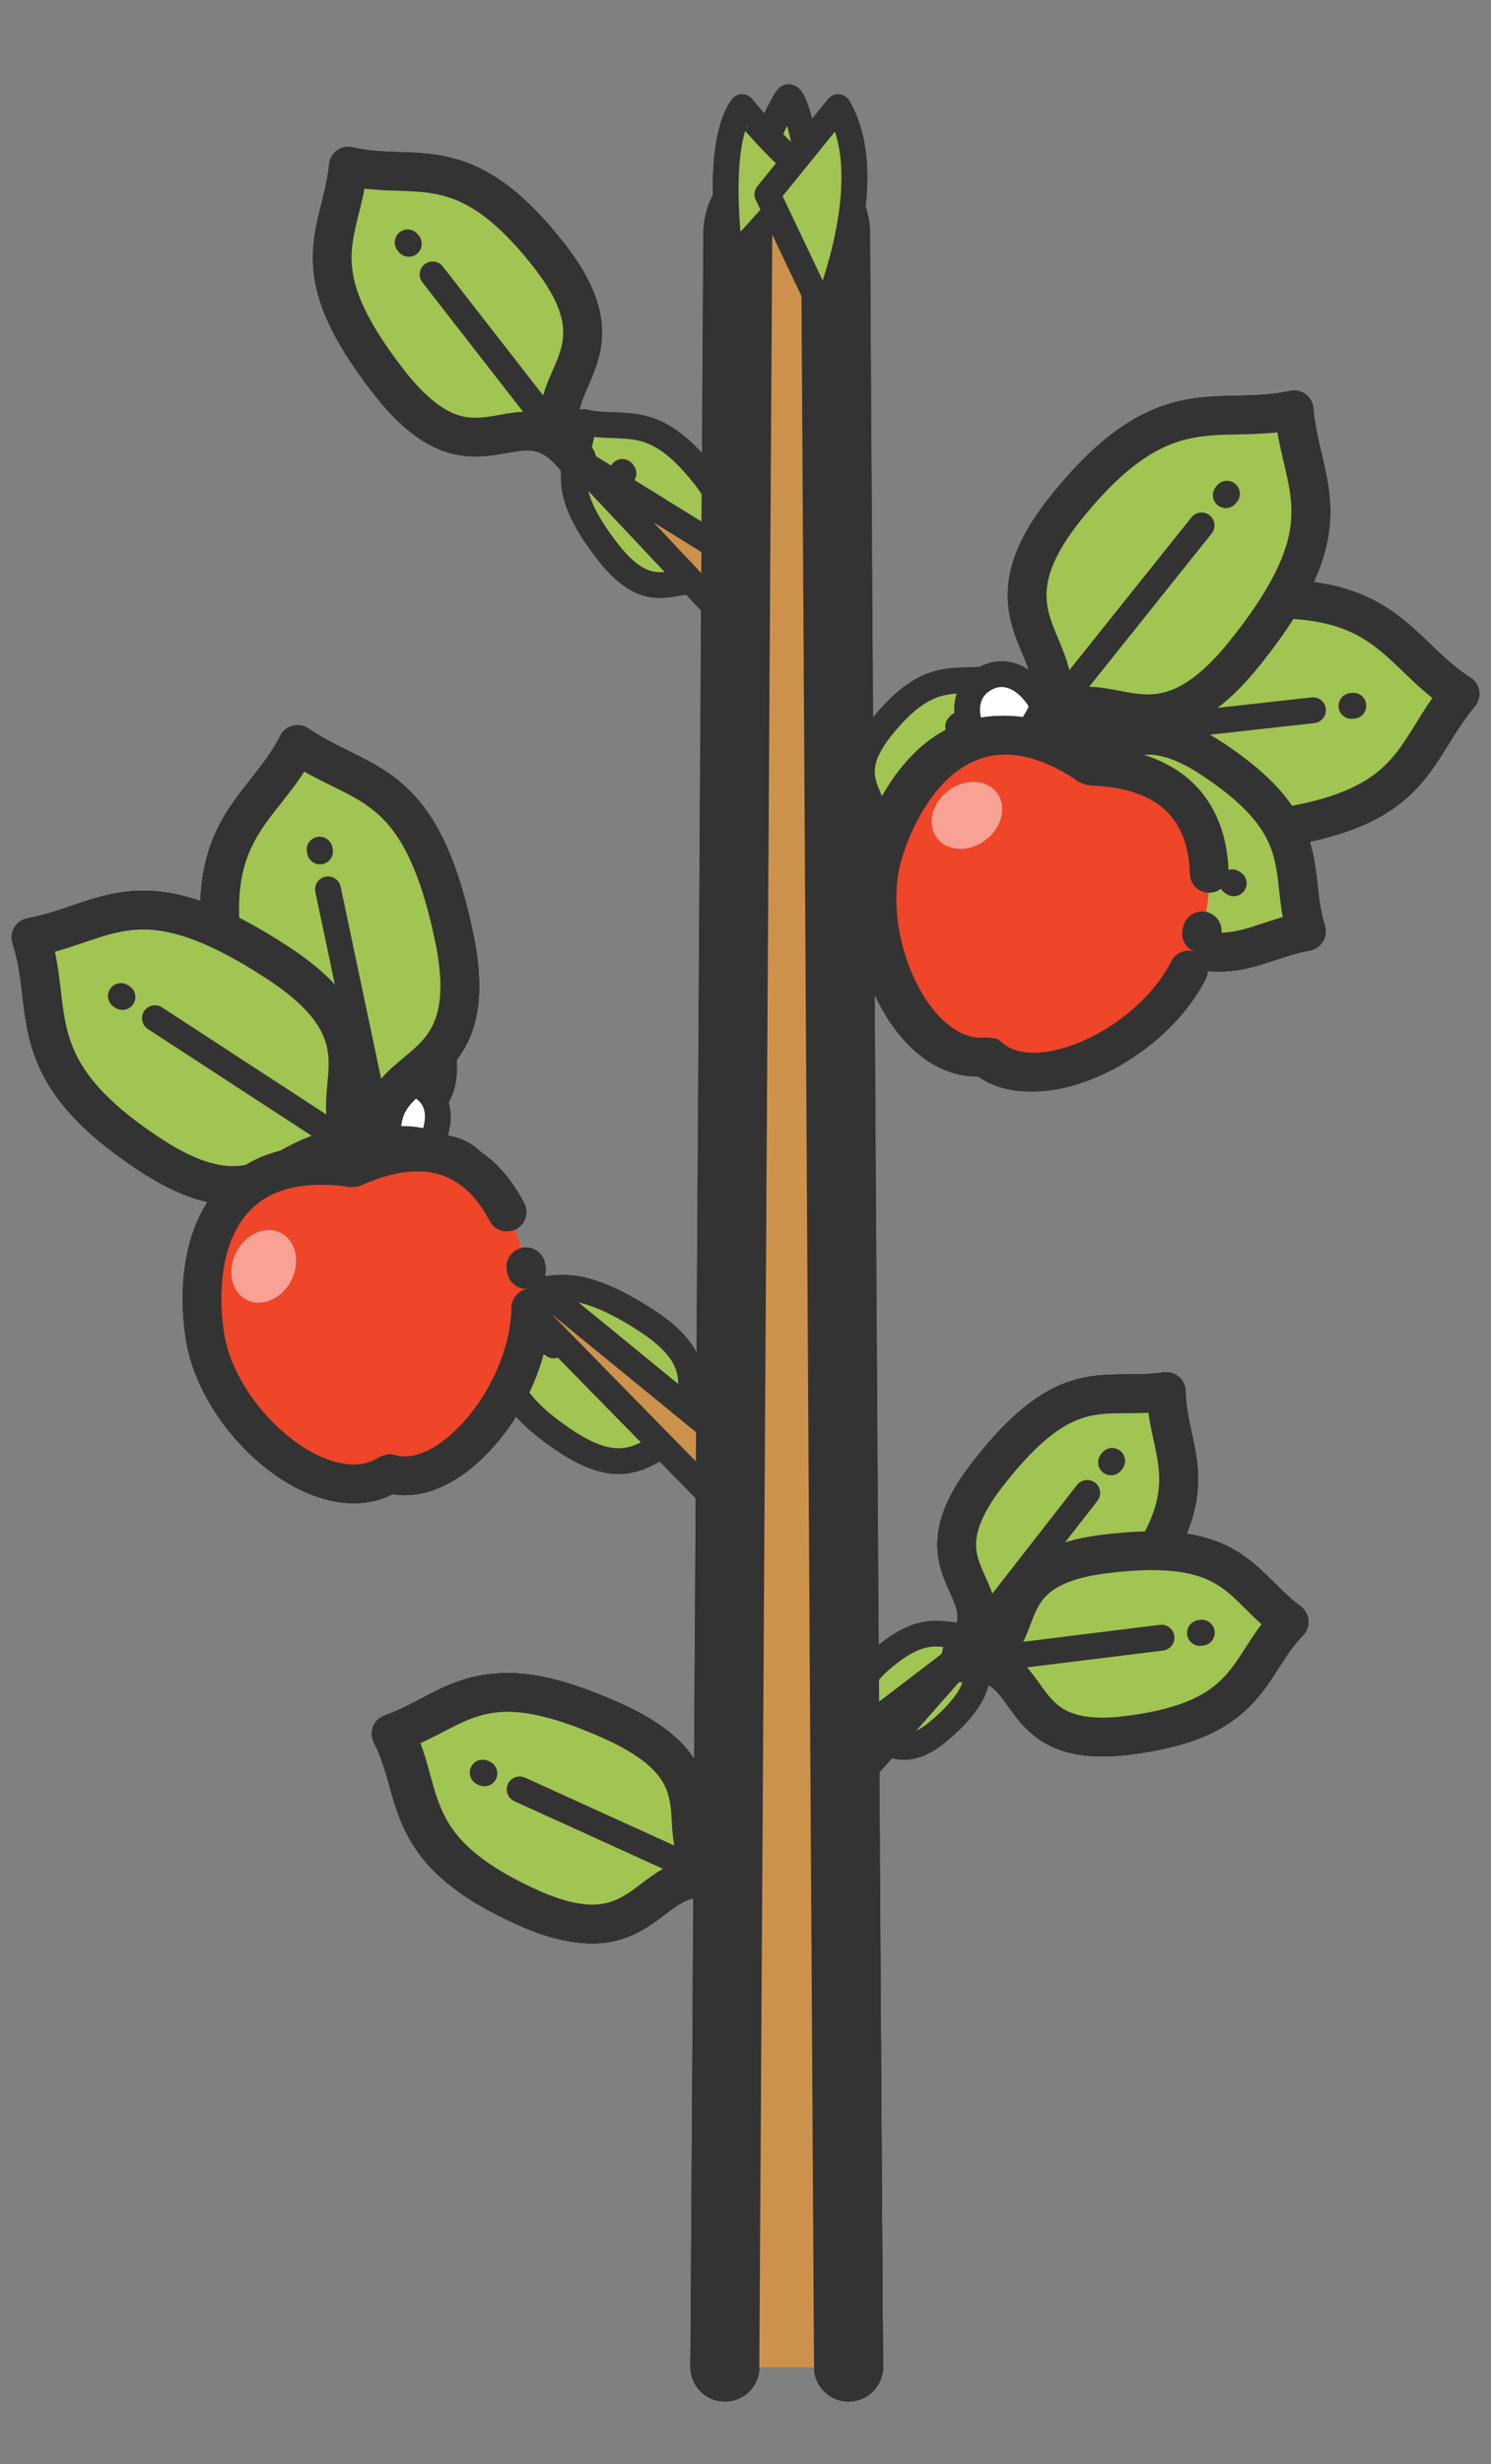 <?xml version="1.0" encoding="utf-8"?>
<!-- Generator: Adobe Illustrator 16.0.0, SVG Export Plug-In . SVG Version: 6.00 Build 0)  -->
<!DOCTYPE svg PUBLIC "-//W3C//DTD SVG 1.1//EN" "http://www.w3.org/Graphics/SVG/1.1/DTD/svg11.dtd">
<svg version="1.1" xmlns="http://www.w3.org/2000/svg" xmlns:xlink="http://www.w3.org/1999/xlink" x="0px" y="0px" width="230px"
	 height="380px" viewBox="0 0 230 380" enable-background="new 0 0 230 380" xml:space="preserve">
<rect x="0" y="0" width="230" height="380" fill="#808080" stroke="none"/>
<g id="calque00">
	<g>
		<path fill="#CC924C" stroke="#333333" stroke-width="9.97" stroke-linecap="round" stroke-miterlimit="10" d="M111.828,365
			l1.995-35.277c0-4.164,3.377-7.54,7.542-7.54l0,0c4.163,0,7.54,3.376,7.54,7.54L130.9,365"/>
		<g>
			
				<path fill="#A1C453" stroke="#333333" stroke-width="3.988" stroke-linecap="round" stroke-linejoin="round" stroke-miterlimit="10" d="
				M127.186,321.579c0,0-4.461-10.86-5.909-12.767c-1.153-1.535-3.74,10.759-3.869,15.339L127.186,321.579z"/>
			
				<path fill="#A1C453" stroke="#333333" stroke-width="3.988" stroke-linecap="round" stroke-linejoin="round" stroke-miterlimit="10" d="
				M117.911,320.635l12.067,13.443c0,0,2.673-17.772-1.737-23.861C128.241,310.217,122.801,317.026,117.911,320.635z"/>
			
				<path fill="#A1C453" stroke="#333333" stroke-width="3.988" stroke-linecap="round" stroke-linejoin="round" stroke-miterlimit="10" d="
				M115.574,342.066c0,0-8.846-20.487-2.137-31.85l10.895,13.436L115.574,342.066z"/>
		</g>
	</g>
</g>
<g id="calque01">
	<g>
		<g>
			
				<path fill="#A1C453" stroke="#333333" stroke-width="3.988" stroke-linecap="round" stroke-linejoin="round" stroke-miterlimit="10" d="
				M92.876,273.416c4.921-0.206,7.286-3.068,15.054,3.763c7.767,6.831-0.418,9.109,4.693,13.604
				c-5.111-4.495-6.753,3.82-14.232-2.758C90.909,281.446,93.709,278.26,92.876,273.416z"/>
			<g>
				<line fill="#A1C453" x1="112.623" y1="290.783" x2="97.319" y2="277.324"/>
				<g>
					<polyline fill="none" stroke="#333333" stroke-width="3.988" stroke-linecap="round" stroke-miterlimit="10" points="
						111.126,289.467 109.186,287.76 105.205,284.26 103.52,282.776 					"/>
					
						<line fill="none" stroke="#333333" stroke-width="3.988" stroke-linecap="round" stroke-miterlimit="10" x1="98.816" y1="278.641" x2="99.027" y2="278.826"/>
				</g>
			</g>
		</g>
		<path fill="#CC924C" stroke="#333333" stroke-width="9.97" stroke-linecap="round" stroke-miterlimit="10" d="M130.9,365
			l-1.996-109.672c0-4.164-3.377-7.541-7.541-7.541l0,0c-4.164,0-7.541,3.377-7.541,7.541L111.828,365"/>
		<g>
			
				<path fill="#A1C453" stroke="#333333" stroke-width="3.988" stroke-linecap="round" stroke-linejoin="round" stroke-miterlimit="10" d="
				M115.543,247.185c0,0,4.461-10.861,5.908-12.767c1.154-1.535,3.741,10.758,3.869,15.339L115.543,247.185z"/>
			
				<path fill="#A1C453" stroke="#333333" stroke-width="3.988" stroke-linecap="round" stroke-linejoin="round" stroke-miterlimit="10" d="
				M124.817,246.238l-12.067,13.445c0,0-2.673-17.772,1.736-23.863C114.486,235.82,119.928,242.632,124.817,246.238z"/>
			
				<path fill="#A1C453" stroke="#333333" stroke-width="3.988" stroke-linecap="round" stroke-linejoin="round" stroke-miterlimit="10" d="
				M127.154,267.672c0,0,8.846-20.487,2.136-31.852l-10.894,13.438L127.154,267.672z"/>
		</g>
	</g>
</g>
<g id="calque02">
	<g>
		<g>
			
				<path fill="#A1C453" stroke="#333333" stroke-width="5.982" stroke-linecap="round" stroke-linejoin="round" stroke-miterlimit="10" d="
				M60.311,267.338c10.108-3.611,13.182-11.102,33.775-1.905c20.592,9.197,5.024,19.237,18.574,25.29
				c-13.55-6.053-11.587,12.324-31.418,3.467C61.408,285.331,65.179,276.888,60.311,267.338z"/>
			<g>
				<line fill="#A1C453" x1="112.66" y1="290.723" x2="72.09" y2="272.603"/>
				<g>
					<polyline fill="none" stroke="#333333" stroke-width="3.988" stroke-linecap="round" stroke-miterlimit="10" points="
						110.84,289.909 108.48,288.855 81.679,276.885 79.629,275.97 					"/>
					
						<line fill="none" stroke="#333333" stroke-width="3.988" stroke-linecap="round" stroke-miterlimit="10" x1="73.91" y1="273.416" x2="74.167" y2="273.53"/>
				</g>
			</g>
		</g>
		<g>
			
				<path fill="#A1C453" stroke="#333333" stroke-width="3.988" stroke-linecap="round" stroke-linejoin="round" stroke-miterlimit="10" d="
				M150.778,252.535c-0.452,4.813,2.021,7.492-5.649,14.144c-7.674,6.651-8.806-1.611-13.855,2.767
				c5.05-4.378-2.825-7.074,4.566-13.478C143.227,249.559,145.957,252.704,150.778,252.535z"/>
			<g>
				<line fill="#A1C453" x1="131.273" y1="269.445" x2="144.788" y2="257.891"/>
				<g>
					<polyline fill="none" stroke="#333333" stroke-width="3.988" stroke-linecap="round" stroke-miterlimit="10" points="
						132.789,268.149 134.753,266.471 136.807,264.715 138.513,263.256 					"/>
					
						<line fill="none" stroke="#333333" stroke-width="3.988" stroke-linecap="round" stroke-miterlimit="10" x1="143.272" y1="259.187" x2="143.06" y2="259.369"/>
				</g>
			</g>
		</g>
		<path fill="#CC924C" stroke="#333333" stroke-width="9.97" stroke-linecap="round" stroke-miterlimit="10" d="M130.9,365
			l-1.994-143.943c0-4.164-3.377-7.541-7.544-7.541l0,0c-4.163,0-7.54,3.377-7.54,7.541L111.828,365"/>
		<g>
			
				<path fill="#A1C453" stroke="#333333" stroke-width="3.988" stroke-linecap="round" stroke-linejoin="round" stroke-miterlimit="10" d="
				M115.544,212.913c0,0,4.459-10.86,5.907-12.767c1.153-1.535,3.739,10.758,3.868,15.339L115.544,212.913z"/>
			
				<path fill="#A1C453" stroke="#333333" stroke-width="3.988" stroke-linecap="round" stroke-linejoin="round" stroke-miterlimit="10" d="
				M124.816,211.967l-12.064,13.445c0,0-2.676-17.772,1.736-23.863C114.488,201.549,119.93,208.36,124.816,211.967z"/>
			
				<path fill="#A1C453" stroke="#333333" stroke-width="3.988" stroke-linecap="round" stroke-linejoin="round" stroke-miterlimit="10" d="
				M127.153,233.4c0,0,8.845-20.487,2.138-31.852l-10.896,13.438L127.153,233.4z"/>
		</g>
	</g>
</g>
<g id="calque03">
	<g>
		
			<polygon fill="#CC924C" stroke="#333333" stroke-width="3.988" stroke-linecap="round" stroke-linejoin="round" stroke-miterlimit="10" points="
			150.046,253.93 130.514,276.108 130.514,268.846 		"/>
		<g>
			
				<path fill="#A1C453" stroke="#333333" stroke-width="5.982" stroke-linecap="round" stroke-linejoin="round" stroke-miterlimit="10" d="
				M60.922,267.174c10.134-3.541,13.257-11.01,33.789-1.676c20.528,9.337,4.892,19.271,18.402,25.415
				c-13.511-6.144-11.668,12.247-31.441,3.254C61.899,285.174,65.728,276.757,60.922,267.174z"/>
			<g>
				<line fill="#A1C453" x1="113.113" y1="290.913" x2="72.664" y2="272.519"/>
				<g>
					<polyline fill="none" stroke="#333333" stroke-width="3.988" stroke-linecap="round" stroke-miterlimit="10" points="
						111.298,290.088 108.946,289.019 82.224,276.866 80.18,275.937 					"/>
					
						<line fill="none" stroke="#333333" stroke-width="3.988" stroke-linecap="round" stroke-miterlimit="10" x1="74.479" y1="273.344" x2="74.734" y2="273.46"/>
				</g>
			</g>
		</g>
		<g>
			
				<path fill="#A1C453" stroke="#333333" stroke-width="3.988" stroke-linecap="round" stroke-linejoin="round" stroke-miterlimit="10" d="
				M75.814,201.209c7.497-1.407,10.496-6.324,23.925,2.432c13.433,8.76,1.382,14.072,10.223,19.832
				c-8.841-5.76-9.514,7.361-22.444-1.069C74.576,213.97,78.167,208.461,75.814,201.209z"/>
			<g>
				<line fill="#A1C453" x1="109.962" y1="223.473" x2="83.498" y2="206.223"/>
				<g>
					<polyline fill="none" stroke="#333333" stroke-width="3.988" stroke-linecap="round" stroke-miterlimit="10" points="
						108.291,222.384 106.127,220.974 92.296,211.959 90.415,210.732 					"/>
					
						<line fill="none" stroke="#333333" stroke-width="3.988" stroke-linecap="round" stroke-miterlimit="10" x1="85.169" y1="207.312" x2="85.403" y2="207.465"/>
				</g>
			</g>
		</g>
		<g>
			
				<path fill="#A1C453" stroke="#333333" stroke-width="5.982" stroke-linecap="round" stroke-linejoin="round" stroke-miterlimit="10" d="
				M179.901,214.598c-9.507,1.395-15.088-3.236-27.5,12.682c-12.412,15.92,4.109,17.319-4.062,27.793
				c8.171-10.474,14.336,4.875,26.292-10.455C186.589,229.283,180.062,224.193,179.901,214.598z"/>
			<g>
				<line fill="#A1C453" x1="148.34" y1="255.072" x2="172.798" y2="223.709"/>
				<g>
					<polyline fill="none" stroke="#333333" stroke-width="3.988" stroke-linecap="round" stroke-miterlimit="10" points="
						149.566,253.5 151.155,251.463 166.34,231.99 167.721,230.22 					"/>
					
						<line fill="none" stroke="#333333" stroke-width="3.988" stroke-linecap="round" stroke-miterlimit="10" x1="171.571" y1="225.281" x2="171.399" y2="225.503"/>
				</g>
			</g>
		</g>
		<g>
			
				<path fill="#A1C453" stroke="#333333" stroke-width="3.988" stroke-linecap="round" stroke-linejoin="round" stroke-miterlimit="10" d="
				M179.719,251.726c-4.541-3.382-4.938-7.636-16.747-6.176c-11.809,1.462-5.507,8.931-13.276,9.89
				c7.77-0.959,3.945,8.008,15.317,6.602C176.385,260.633,175.789,255.791,179.719,251.726z"/>
			<g>
				<line fill="#A1C453" x1="149.695" y1="255.439" x2="172.961" y2="252.563"/>
				<g>
					<polyline fill="none" stroke="#333333" stroke-width="3.988" stroke-linecap="round" stroke-miterlimit="10" points="
						151.674,255.194 154.238,254.878 162.539,253.852 164.767,253.576 					"/>
					
						<line fill="none" stroke="#333333" stroke-width="3.988" stroke-linecap="round" stroke-miterlimit="10" x1="170.982" y1="252.808" x2="170.704" y2="252.842"/>
				</g>
			</g>
		</g>
		<path fill="#CC924C" stroke="#333333" stroke-width="10.634" stroke-linecap="round" stroke-miterlimit="10" d="M130.899,365
			l-1.994-179.43c0-4.164-3.376-7.541-7.544-7.541l0,0c-4.163,0-7.539,3.377-7.539,7.541L111.828,365"/>
		<g>
			
				<path fill="#A1C453" stroke="#333333" stroke-width="3.988" stroke-linecap="round" stroke-linejoin="round" stroke-miterlimit="10" d="
				M115.543,177.426c0,0,4.46-10.861,5.908-12.767c1.153-1.534,3.743,10.758,3.871,15.339L115.543,177.426z"/>
			
				<path fill="#A1C453" stroke="#333333" stroke-width="3.988" stroke-linecap="round" stroke-linejoin="round" stroke-miterlimit="10" d="
				M124.816,176.481l-12.065,13.444c0,0-2.672-17.772,1.737-23.862C114.488,166.063,119.929,172.874,124.816,176.481z"/>
			
				<path fill="#A1C453" stroke="#333333" stroke-width="3.988" stroke-linecap="round" stroke-linejoin="round" stroke-miterlimit="10" d="
				M127.153,197.914c0,0,8.849-20.488,2.138-31.851l-10.893,13.436L127.153,197.914z"/>
		</g>
	</g>
</g>
<g id="calque04">
	<g>
		
			<polygon fill="#CC924C" stroke="#333333" stroke-width="3.988" stroke-linecap="round" stroke-linejoin="round" stroke-miterlimit="10" points="
			58.41,178.252 113.822,234.799 113.822,223.545 		"/>
		
			<polygon fill="#CC924C" stroke="#333333" stroke-width="3.988" stroke-linecap="round" stroke-linejoin="round" stroke-miterlimit="10" points="
			150.046,253.93 130.515,276.108 130.515,268.846 		"/>
		<g>
			
				<path fill="#A1C453" stroke="#333333" stroke-width="5.982" stroke-linecap="round" stroke-linejoin="round" stroke-miterlimit="10" d="
				M60.922,267.174c10.134-3.541,13.258-11.01,33.788-1.676c20.528,9.337,4.894,19.271,18.402,25.415
				c-13.509-6.144-11.669,12.247-31.441,3.254C61.897,285.174,65.727,276.757,60.922,267.174z"/>
			<g>
				<line fill="#A1C453" x1="113.112" y1="290.913" x2="72.664" y2="272.519"/>
				<g>
					<polyline fill="none" stroke="#333333" stroke-width="3.988" stroke-linecap="round" stroke-miterlimit="10" points="
						111.297,290.088 108.945,289.018 82.224,276.866 80.18,275.937 					"/>
					
						<line fill="none" stroke="#333333" stroke-width="3.988" stroke-linecap="round" stroke-miterlimit="10" x1="74.479" y1="273.344" x2="74.734" y2="273.46"/>
				</g>
			</g>
		</g>
		<g>
			
				<path fill="#A1C453" stroke="#333333" stroke-width="3.988" stroke-linecap="round" stroke-linejoin="round" stroke-miterlimit="10" d="
				M54.862,144.316c5.452,3.729,10.293,2.553,13.156,16.132c2.864,13.58-7.764,9.457-5.881,18.392
				c-1.883-8.935-10.325-1.316-13.082-14.393C46.3,151.366,51.865,150.193,54.862,144.316z"/>
			<g>
				<line fill="#A1C453" x1="62.138" y1="178.84" x2="56.498" y2="152.085"/>
				<g>
					<polyline fill="none" stroke="#333333" stroke-width="3.988" stroke-linecap="round" stroke-miterlimit="10" points="
						61.727,176.889 61.193,174.361 58.664,162.361 58.201,160.165 					"/>
					
						<line fill="none" stroke="#333333" stroke-width="3.988" stroke-linecap="round" stroke-miterlimit="10" x1="56.909" y1="154.037" x2="56.967" y2="154.311"/>
				</g>
			</g>
		</g>
		<g>
			
				<path fill="#A1C453" stroke="#333333" stroke-width="5.982" stroke-linecap="round" stroke-linejoin="round" stroke-miterlimit="10" d="
				M4.797,144.548c11.906-2.233,16.661-10.038,37.98,3.859c21.319,13.898,2.192,22.332,16.225,31.474
				c-14.032-9.143-15.099,11.685-35.628-1.699C2.834,164.795,8.532,156.054,4.797,144.548z"/>
			<g>
				<line fill="#A1C453" x1="59.002" y1="179.881" x2="16.995" y2="152.502"/>
				<g>
					<polyline fill="none" stroke="#333333" stroke-width="3.988" stroke-linecap="round" stroke-miterlimit="10" points="
						57.331,178.792 55.167,177.382 25.793,158.237 23.912,157.011 					"/>
					
						<line fill="none" stroke="#333333" stroke-width="3.988" stroke-linecap="round" stroke-miterlimit="10" x1="18.666" y1="153.591" x2="18.9" y2="153.744"/>
				</g>
			</g>
		</g>
		<g>
			
				<path fill="#A1C453" stroke="#333333" stroke-width="5.982" stroke-linecap="round" stroke-linejoin="round" stroke-miterlimit="10" d="
				M179.902,214.598c-9.507,1.395-15.088-3.236-27.502,12.682c-12.412,15.92,4.111,17.319-4.06,27.793
				c8.171-10.474,14.336,4.875,26.292-10.455C186.589,229.283,180.062,224.193,179.902,214.598z"/>
			<g>
				<line fill="#A1C453" x1="148.341" y1="255.072" x2="172.799" y2="223.709"/>
				<g>
					<polyline fill="none" stroke="#333333" stroke-width="3.988" stroke-linecap="round" stroke-miterlimit="10" points="
						149.567,253.5 151.156,251.463 166.341,231.99 167.722,230.22 					"/>
					
						<line fill="none" stroke="#333333" stroke-width="3.988" stroke-linecap="round" stroke-miterlimit="10" x1="171.572" y1="225.281" x2="171.4" y2="225.503"/>
				</g>
			</g>
		</g>
		<g>
			
				<path fill="#A1C453" stroke="#333333" stroke-width="5.982" stroke-linecap="round" stroke-linejoin="round" stroke-miterlimit="10" d="
				M198.846,250.105c-7.707-5.738-8.377-12.955-28.411-10.478c-20.038,2.479-9.343,15.151-22.526,16.78
				c13.184-1.629,6.69,13.585,25.984,11.197C193.19,265.219,192.174,257.004,198.846,250.105z"/>
			<g>
				<line fill="#A1C453" x1="147.908" y1="256.408" x2="187.38" y2="251.525"/>
				<g>
					<polyline fill="none" stroke="#333333" stroke-width="3.988" stroke-linecap="round" stroke-miterlimit="10" points="
						149.887,256.163 152.451,255.847 176.958,252.814 179.186,252.539 					"/>
					
						<line fill="none" stroke="#333333" stroke-width="3.988" stroke-linecap="round" stroke-miterlimit="10" x1="185.401" y1="251.771" x2="185.123" y2="251.805"/>
				</g>
			</g>
		</g>
		<g>
			
				<path fill="#A1C453" stroke="#333333" stroke-width="3.988" stroke-linecap="round" stroke-linejoin="round" stroke-miterlimit="10" d="
				M153.846,104.48c0.543,6.128,4.255,8.915-3.817,19.009c-8.073,10.094-11.396,0.011-16.707,6.655
				c5.312-6.644-5.165-8.206,2.609-17.927C143.708,102.494,147.846,105.804,153.846,104.48z"/>
			<g>
				<line fill="#A1C453" x1="133.321" y1="130.144" x2="149.227" y2="110.255"/>
				<g>
					<polyline fill="none" stroke="#333333" stroke-width="3.988" stroke-linecap="round" stroke-miterlimit="10" points="
						134.566,128.586 136.181,126.568 142.668,118.457 144.069,116.704 					"/>
					
						<line fill="none" stroke="#333333" stroke-width="3.988" stroke-linecap="round" stroke-miterlimit="10" x1="147.981" y1="111.813" x2="147.806" y2="112.032"/>
				</g>
			</g>
		</g>
		<path fill="#CC924C" stroke="#333333" stroke-width="10.634" stroke-linecap="round" stroke-miterlimit="10" d="M130.9,365
			l-1.994-244.04c0-4.164-3.376-7.541-7.544-7.541l0,0c-4.163,0-7.54,3.377-7.54,7.541L111.828,365"/>
		<g>
			
				<path fill="#A1C453" stroke="#333333" stroke-width="3.988" stroke-linecap="round" stroke-linejoin="round" stroke-miterlimit="10" d="
				M115.544,112.817c0,0,4.459-10.861,5.908-12.767c1.152-1.534,3.741,10.758,3.869,15.339L115.544,112.817z"/>
			
				<path fill="#A1C453" stroke="#333333" stroke-width="3.988" stroke-linecap="round" stroke-linejoin="round" stroke-miterlimit="10" d="
				M124.817,111.872l-12.065,13.444c0,0-2.674-17.772,1.736-23.862C114.488,101.454,119.93,108.264,124.817,111.872z"/>
			
				<path fill="#A1C453" stroke="#333333" stroke-width="3.988" stroke-linecap="round" stroke-linejoin="round" stroke-miterlimit="10" d="
				M127.154,133.304c0,0,8.846-20.487,2.138-31.851l-10.896,13.437L127.154,133.304z"/>
		</g>
		<g>
			
				<path fill="#FFFFFF" stroke="#333333" stroke-width="3.988" stroke-linecap="round" stroke-linejoin="round" stroke-miterlimit="10" d="
				M56.449,183.009c-1.546,0.893-1.577,4.449-1.307,7.109c0.481,4.797,5.248,10.518,10.108,7.712
				c4.884-2.819,2.337-9.822-1.558-12.648C61.524,183.617,58.005,182.109,56.449,183.009z"/>
			
				<path fill="#FFFFFF" stroke="#333333" stroke-width="3.988" stroke-linecap="round" stroke-linejoin="round" stroke-miterlimit="10" d="
				M56.058,182.745c0.002-1.785-3.063-3.59-5.503-4.687c-4.395-1.982-11.732-0.714-11.732,4.898c0,5.64,7.338,6.936,11.73,4.974
				C52.995,186.836,56.06,184.542,56.058,182.745z"/>
			
				<path fill="#FFFFFF" stroke="#333333" stroke-width="3.988" stroke-linecap="round" stroke-linejoin="round" stroke-miterlimit="10" d="
				M56.453,182.543c1.546,0.894,4.643-0.858,6.812-2.424c3.914-2.814,6.484-9.803,1.624-12.609
				c-4.884-2.82-9.674,2.888-10.173,7.672C54.443,177.843,54.897,181.645,56.453,182.543z"/>
			
				<path fill="#FFFFFF" stroke="#333333" stroke-width="3.988" stroke-linecap="round" stroke-linejoin="round" stroke-miterlimit="10" d="
				M56.938,182.89c0,1.785,3.064,3.59,5.505,4.686c4.395,1.98,11.732,0.714,11.732-4.899c0-5.638-7.338-6.936-11.732-4.973
				C60.003,178.799,56.938,181.091,56.938,182.89z"/>
			
				<path fill="#FFFFFF" stroke="#333333" stroke-width="3.988" stroke-linecap="round" stroke-linejoin="round" stroke-miterlimit="10" d="
				M56.518,183.08c-1.544-0.893-4.641,0.858-6.81,2.424c-3.914,2.814-6.484,9.803-1.624,12.609
				c4.884,2.819,9.674-2.887,10.173-7.673C58.529,187.779,58.075,183.978,56.518,183.08z"/>
			
				<path fill="#FFFFFF" stroke="#333333" stroke-width="3.988" stroke-linecap="round" stroke-linejoin="round" stroke-miterlimit="10" d="
				M56.605,182.586c1.546-0.891,1.577-4.447,1.307-7.109c-0.481-4.797-5.248-10.518-10.108-7.711
				c-4.884,2.82-2.337,9.822,1.558,12.647C51.53,181.979,55.049,183.486,56.605,182.586z"/>
			
				<circle fill="#F9D53E" stroke="#333333" stroke-width="3.988" stroke-linecap="round" stroke-linejoin="round" stroke-miterlimit="10" cx="56.938" cy="182.89" r="3.709"/>
		</g>
	</g>
</g>
<g id="calque05">
	<g>
		
			<polygon fill="#CC924C" stroke="#333333" stroke-width="3.191" stroke-linecap="round" stroke-linejoin="round" stroke-miterlimit="10" points="
			159.201,113.738 128.905,144.489 128.905,133.236 		"/>
		
			<polygon fill="#CC924C" stroke="#333333" stroke-width="3.988" stroke-linecap="round" stroke-linejoin="round" stroke-miterlimit="10" points="
			58.409,178.252 113.822,234.799 113.822,223.545 		"/>
		
			<polygon fill="#CC924C" stroke="#333333" stroke-width="3.988" stroke-linecap="round" stroke-linejoin="round" stroke-miterlimit="10" points="
			150.046,253.93 130.514,276.108 130.514,268.846 		"/>
		<g>
			
				<path fill="#A1C453" stroke="#333333" stroke-width="5.982" stroke-linecap="round" stroke-linejoin="round" stroke-miterlimit="10" d="
				M60.922,267.174c10.134-3.541,13.257-11.01,33.787-1.676c20.528,9.337,4.894,19.271,18.402,25.415
				c-13.509-6.144-11.668,12.247-31.441,3.254C61.897,285.174,65.726,276.757,60.922,267.174z"/>
			<g>
				<line fill="#A1C453" x1="113.111" y1="290.913" x2="72.664" y2="272.519"/>
				<g>
					<polyline fill="none" stroke="#333333" stroke-width="3.988" stroke-linecap="round" stroke-miterlimit="10" points="
						111.296,290.088 108.944,289.018 82.224,276.866 80.18,275.937 					"/>
					
						<line fill="none" stroke="#333333" stroke-width="3.988" stroke-linecap="round" stroke-miterlimit="10" x1="74.479" y1="273.344" x2="74.734" y2="273.46"/>
				</g>
			</g>
		</g>
		<g>
			
				<path fill="#A1C453" stroke="#333333" stroke-width="5.982" stroke-linecap="round" stroke-linejoin="round" stroke-miterlimit="10" d="
				M45.908,114.816c9.997,6.84,18.877,4.684,24.127,29.586c5.25,24.903-14.239,17.341-10.784,33.728
				c-3.455-16.387-18.936-2.414-23.991-26.396C30.205,127.747,40.412,125.594,45.908,114.816z"/>
			<g>
				<line fill="#A1C453" x1="59.251" y1="178.13" x2="48.906" y2="129.067"/>
				<g>
					<polyline fill="none" stroke="#333333" stroke-width="3.988" stroke-linecap="round" stroke-miterlimit="10" points="
						58.84,176.179 58.307,173.651 51.073,139.343 50.609,137.146 					"/>
					
						<line fill="none" stroke="#333333" stroke-width="3.988" stroke-linecap="round" stroke-miterlimit="10" x1="49.317" y1="131.018" x2="49.375" y2="131.292"/>
				</g>
			</g>
		</g>
		<g>
			
				<path fill="#A1C453" stroke="#333333" stroke-width="5.982" stroke-linecap="round" stroke-linejoin="round" stroke-miterlimit="10" d="
				M4.797,144.548c11.905-2.233,16.66-10.038,37.979,3.859c21.319,13.898,2.192,22.332,16.226,31.474
				c-14.033-9.143-15.1,11.685-35.628-1.699C2.834,164.795,8.531,156.054,4.797,144.548z"/>
			<g>
				<line fill="#A1C453" x1="59.002" y1="179.881" x2="16.994" y2="152.502"/>
				<g>
					<polyline fill="none" stroke="#333333" stroke-width="3.988" stroke-linecap="round" stroke-miterlimit="10" points="
						57.331,178.792 55.167,177.382 25.792,158.236 23.911,157.011 					"/>
					
						<line fill="none" stroke="#333333" stroke-width="3.988" stroke-linecap="round" stroke-miterlimit="10" x1="18.665" y1="153.591" x2="18.899" y2="153.744"/>
				</g>
			</g>
		</g>
		<g>
			
				<path fill="#A1C453" stroke="#333333" stroke-width="5.982" stroke-linecap="round" stroke-linejoin="round" stroke-miterlimit="10" d="
				M179.901,214.598c-9.507,1.395-15.088-3.236-27.502,12.682c-12.412,15.92,4.111,17.319-4.06,27.793
				c8.171-10.474,14.336,4.875,26.292-10.455C186.589,229.283,180.062,224.193,179.901,214.598z"/>
			<g>
				<line fill="#A1C453" x1="148.34" y1="255.072" x2="172.798" y2="223.709"/>
				<g>
					<polyline fill="none" stroke="#333333" stroke-width="3.988" stroke-linecap="round" stroke-miterlimit="10" points="
						149.566,253.5 151.155,251.463 166.34,231.99 167.721,230.22 					"/>
					
						<line fill="none" stroke="#333333" stroke-width="3.988" stroke-linecap="round" stroke-miterlimit="10" x1="171.571" y1="225.281" x2="171.399" y2="225.503"/>
				</g>
			</g>
		</g>
		<g>
			
				<path fill="#A1C453" stroke="#333333" stroke-width="5.982" stroke-linecap="round" stroke-linejoin="round" stroke-miterlimit="10" d="
				M198.845,250.105c-7.707-5.738-8.377-12.955-28.411-10.478c-20.037,2.479-9.343,15.151-22.526,16.78
				c13.184-1.629,6.691,13.585,25.985,11.197C193.189,265.219,192.174,257.004,198.845,250.105z"/>
			<g>
				<line fill="#A1C453" x1="147.907" y1="256.408" x2="187.379" y2="251.525"/>
				<g>
					<polyline fill="none" stroke="#333333" stroke-width="3.988" stroke-linecap="round" stroke-miterlimit="10" points="
						149.886,256.163 152.45,255.847 176.957,252.814 179.185,252.539 					"/>
					
						<line fill="none" stroke="#333333" stroke-width="3.988" stroke-linecap="round" stroke-miterlimit="10" x1="185.4" y1="251.771" x2="185.122" y2="251.805"/>
				</g>
			</g>
		</g>
		<g>
			
				<path fill="#A1C453" stroke="#333333" stroke-width="5.982" stroke-linecap="round" stroke-linejoin="round" stroke-miterlimit="10" d="
				M199.614,63.204c1.069,12.067,8.379,17.555-7.517,37.43c-15.896,19.876-22.439,0.021-32.896,13.104
				c10.457-13.082-10.168-16.159,5.138-35.298C179.652,59.294,187.8,65.812,199.614,63.204z"/>
			<g>
				<line fill="#A1C453" x1="159.201" y1="113.738" x2="190.519" y2="74.578"/>
				<g>
					<polyline fill="none" stroke="#333333" stroke-width="3.988" stroke-linecap="round" stroke-miterlimit="10" points="
						160.446,112.181 162.061,110.163 183.96,82.779 185.361,81.026 					"/>
					
						<line fill="none" stroke="#333333" stroke-width="3.988" stroke-linecap="round" stroke-miterlimit="10" x1="189.273" y1="76.135" x2="189.098" y2="76.354"/>
				</g>
			</g>
		</g>
		<g>
			
				<path fill="#A1C453" stroke="#333333" stroke-width="3.988" stroke-linecap="round" stroke-linejoin="round" stroke-miterlimit="10" d="
				M187.124,134.448c-6.337,1.138-8.896,5.265-20.162-2.205c-11.271-7.472-1.075-11.874-8.49-16.789
				c7.415,4.915,8.067-6.147,18.92,1.048C188.25,123.7,185.185,128.32,187.124,134.448z"/>
			<g>
				<line fill="#A1C453" x1="158.472" y1="115.454" x2="180.675" y2="130.174"/>
				<g>
					<polyline fill="none" stroke="#333333" stroke-width="3.988" stroke-linecap="round" stroke-miterlimit="10" points="
						160.134,116.556 162.287,117.983 171.922,124.371 173.793,125.612 					"/>
					
						<line fill="none" stroke="#333333" stroke-width="3.988" stroke-linecap="round" stroke-miterlimit="10" x1="179.013" y1="129.072" x2="178.779" y2="128.917"/>
				</g>
			</g>
		</g>
		<g>
			<g>
				<path fill="#D3F46C" d="M75.102,191.173c1.4,10.218-8.549,23.272-15.962,21.039c-7.207,4.734-19.635-5.747-21.032-15.965
					c-1.402-10.215,2.22-21,16.896-18.808C67.893,171.59,73.699,180.958,75.102,191.173z"/>
				<g>
					<path fill="none" stroke="#333333" stroke-width="3.988" stroke-linecap="round" stroke-miterlimit="10" d="M75.233,193.161
						c-0.018,0.86-0.059,1.724-0.201,2.573c-0.339,2.275-1.081,4.48-2.095,6.542c-1.007,2.068-2.312,3.99-3.856,5.691
						c-1.553,1.684-3.394,3.17-5.552,3.989c-1.074,0.402-2.241,0.589-3.384,0.454c-0.288-0.018-0.565-0.098-0.846-0.161
						c-0.146-0.076-0.267,0.021-0.391,0.096l-0.373,0.216c-0.253,0.136-0.524,0.235-0.785,0.355
						c-0.273,0.086-0.547,0.178-0.824,0.251c-2.261,0.532-4.63-0.016-6.697-0.975c-2.089-0.967-3.959-2.362-5.604-3.964
						c-3.259-3.209-5.8-7.33-6.505-11.9c-0.309-2.276-0.383-4.593-0.113-6.876c0.271-2.275,0.896-4.539,2.073-6.518
						c1.162-1.98,2.935-3.6,5.035-4.532c2.099-0.923,4.427-1.32,6.722-1.222c0.576-0.034,1.146,0.065,1.718,0.113l0.858,0.085
						c0.282,0.006,0.581,0.127,0.84-0.04c1.072-0.415,2.123-0.892,3.25-1.138c2.205-0.591,4.581-0.792,6.805-0.152
						c2.226,0.617,4.15,2.068,5.557,3.876c0.337,0.443,0.731,0.938,0.964,1.379l0.38,0.633c0.272,0.412,0.445,0.878,0.668,1.316"/>
					
						<line fill="none" stroke="#333333" stroke-width="3.988" stroke-linecap="round" stroke-miterlimit="10" x1="74.771" y1="189.207" x2="74.71" y2="188.934"/>
				</g>
			</g>
			<path opacity="0.5" fill="#FFFFFF" d="M47.978,190.257c-1.08,2.098-3.351,3.077-5.076,2.187
				c-1.724-0.892-2.247-3.314-1.169-5.412c1.079-2.099,3.354-3.076,5.075-2.186C48.535,185.735,49.057,188.158,47.978,190.257z"/>
		</g>
		<path fill="#CC924C" stroke="#333333" stroke-width="10.634" stroke-linecap="round" stroke-miterlimit="10" d="M130.899,365
			l-1.994-276.284c0-4.165-3.376-7.541-7.544-7.541l0,0c-4.163,0-7.539,3.376-7.539,7.541L111.828,365"/>
		<g>
			
				<path fill="#A1C453" stroke="#333333" stroke-width="3.988" stroke-linecap="round" stroke-linejoin="round" stroke-miterlimit="10" d="
				M115.543,80.573c0,0,4.46-10.861,5.908-12.767c1.153-1.535,3.741,10.758,3.869,15.339L115.543,80.573z"/>
			
				<path fill="#A1C453" stroke="#333333" stroke-width="3.988" stroke-linecap="round" stroke-linejoin="round" stroke-miterlimit="10" d="
				M124.816,79.627l-12.065,13.444c0,0-2.674-17.772,1.737-23.862C114.488,69.209,119.929,76.02,124.816,79.627z"/>
			
				<path fill="#A1C453" stroke="#333333" stroke-width="3.988" stroke-linecap="round" stroke-linejoin="round" stroke-miterlimit="10" d="
				M127.153,101.06c0,0,8.847-20.487,2.138-31.851l-10.895,13.437L127.153,101.06z"/>
		</g>
		<g>
			
				<path fill="#FFFFFF" stroke="#333333" stroke-width="3.988" stroke-linecap="round" stroke-linejoin="round" stroke-miterlimit="10" d="
				M160.518,119.933c-1.546,0.892-1.577,4.449-1.307,7.11c0.481,4.796,5.248,10.517,10.109,7.711
				c4.883-2.819,2.336-9.822-1.559-12.648C165.593,120.542,162.074,119.033,160.518,119.933z"/>
			
				<path fill="#FFFFFF" stroke="#333333" stroke-width="3.988" stroke-linecap="round" stroke-linejoin="round" stroke-miterlimit="10" d="
				M160.127,119.669c0.002-1.785-3.063-3.59-5.504-4.686c-4.395-1.982-11.732-0.714-11.732,4.898c0,5.639,7.338,6.935,11.73,4.973
				C157.063,123.76,160.129,121.466,160.127,119.669z"/>
			
				<path fill="#FFFFFF" stroke="#333333" stroke-width="3.988" stroke-linecap="round" stroke-linejoin="round" stroke-miterlimit="10" d="
				M160.521,119.466c1.547,0.894,4.643-0.858,6.813-2.423c3.914-2.815,6.484-9.804,1.624-12.61
				c-4.884-2.819-9.675,2.888-10.173,7.673C158.513,114.768,158.966,118.569,160.521,119.466z"/>
			
				<path fill="#FFFFFF" stroke="#333333" stroke-width="3.988" stroke-linecap="round" stroke-linejoin="round" stroke-miterlimit="10" d="
				M161.007,119.813c0,1.786,3.065,3.59,5.505,4.686c4.396,1.98,11.732,0.714,11.732-4.899c0-5.637-7.337-6.935-11.732-4.973
				C164.072,115.723,161.007,118.015,161.007,119.813z"/>
			
				<path fill="#FFFFFF" stroke="#333333" stroke-width="3.988" stroke-linecap="round" stroke-linejoin="round" stroke-miterlimit="10" d="
				M160.586,120.004c-1.544-0.893-4.641,0.859-6.81,2.423c-3.914,2.815-6.484,9.804-1.624,12.61
				c4.884,2.82,9.674-2.887,10.173-7.672C162.598,124.703,162.145,120.901,160.586,120.004z"/>
			
				<path fill="#FFFFFF" stroke="#333333" stroke-width="3.988" stroke-linecap="round" stroke-linejoin="round" stroke-miterlimit="10" d="
				M160.674,119.51c1.546-0.891,1.577-4.448,1.307-7.109c-0.48-4.797-5.248-10.518-10.108-7.711
				c-4.884,2.82-2.337,9.822,1.558,12.646C155.6,118.903,159.118,120.41,160.674,119.51z"/>
			
				<circle fill="#F9D53E" stroke="#333333" stroke-width="3.988" stroke-linecap="round" stroke-linejoin="round" stroke-miterlimit="10" cx="161.007" cy="119.813" r="3.71"/>
		</g>
	</g>
</g>
<g id="calque06">
	<g>
		
			<polygon fill="#CC924C" stroke="#333333" stroke-width="3.191" stroke-linecap="round" stroke-linejoin="round" stroke-miterlimit="10" points="
			159.202,113.738 128.905,144.489 128.905,133.236 		"/>
		
			<polygon fill="#CC924C" stroke="#333333" stroke-width="3.988" stroke-linecap="round" stroke-linejoin="round" stroke-miterlimit="10" points="
			58.409,178.252 113.822,234.799 113.822,223.545 		"/>
		
			<polygon fill="#CC924C" stroke="#333333" stroke-width="3.988" stroke-linecap="round" stroke-linejoin="round" stroke-miterlimit="10" points="
			150.046,253.93 130.515,276.108 130.515,268.846 		"/>
		<g>
			
				<path fill="#A1C453" stroke="#333333" stroke-width="5.982" stroke-linecap="round" stroke-linejoin="round" stroke-miterlimit="10" d="
				M60.922,267.174c10.134-3.541,13.257-11.01,33.787-1.676c20.528,9.337,4.894,19.271,18.402,25.415
				c-13.509-6.144-11.669,12.247-31.441,3.254S65.726,276.757,60.922,267.174z"/>
			<g>
				<line fill="#A1C453" x1="113.111" y1="290.913" x2="72.664" y2="272.519"/>
				<g>
					<polyline fill="none" stroke="#333333" stroke-width="3.988" stroke-linecap="round" stroke-miterlimit="10" points="
						111.296,290.088 108.944,289.018 82.224,276.866 80.18,275.937 					"/>
					
						<line fill="none" stroke="#333333" stroke-width="3.988" stroke-linecap="round" stroke-miterlimit="10" x1="74.479" y1="273.344" x2="74.734" y2="273.46"/>
				</g>
			</g>
		</g>
		<g>
			
				<path fill="#A1C453" stroke="#333333" stroke-width="3.988" stroke-linecap="round" stroke-linejoin="round" stroke-miterlimit="10" d="
				M90.005,65.081c-0.654,6.426-4.59,9.301,3.746,20.01s11.964,0.169,17.448,7.218c-5.484-7.048,5.536-8.545-2.493-18.858
				C100.678,63.134,96.286,66.552,90.005,65.081z"/>
			<g>
				<line fill="#A1C453" x1="111.199" y1="92.308" x2="94.775" y2="71.207"/>
				<g>
					<polyline fill="none" stroke="#333333" stroke-width="3.988" stroke-linecap="round" stroke-miterlimit="10" points="
						109.975,90.734 108.388,88.696 101.226,79.494 99.847,77.723 					"/>
					
						<line fill="none" stroke="#333333" stroke-width="3.988" stroke-linecap="round" stroke-miterlimit="10" x1="96" y1="72.781" x2="96.173" y2="73.002"/>
				</g>
			</g>
		</g>
		<g>
			
				<path fill="#A1C453" stroke="#333333" stroke-width="5.982" stroke-linecap="round" stroke-linejoin="round" stroke-miterlimit="10" d="
				M45.908,114.816c9.997,6.84,18.877,4.684,24.127,29.586c5.25,24.903-14.239,17.341-10.784,33.728
				c-3.455-16.387-18.936-2.414-23.991-26.396C30.205,127.747,40.413,125.594,45.908,114.816z"/>
			<g>
				<line fill="#A1C453" x1="59.251" y1="178.13" x2="48.907" y2="129.067"/>
				<g>
					<polyline fill="none" stroke="#333333" stroke-width="3.988" stroke-linecap="round" stroke-miterlimit="10" points="
						58.84,176.179 58.307,173.65 51.073,139.343 50.61,137.146 					"/>
					
						<line fill="none" stroke="#333333" stroke-width="3.988" stroke-linecap="round" stroke-miterlimit="10" x1="49.318" y1="131.018" x2="49.376" y2="131.292"/>
				</g>
			</g>
		</g>
		<g>
			
				<path fill="#A1C453" stroke="#333333" stroke-width="5.982" stroke-linecap="round" stroke-linejoin="round" stroke-miterlimit="10" d="
				M4.797,144.548c11.905-2.233,16.661-10.038,37.979,3.859c21.319,13.898,2.193,22.332,16.225,31.474
				c-14.031-9.143-15.099,11.685-35.627-1.699C2.834,164.795,8.531,156.054,4.797,144.548z"/>
			<g>
				<line fill="#A1C453" x1="59.001" y1="179.881" x2="16.994" y2="152.502"/>
				<g>
					<polyline fill="none" stroke="#333333" stroke-width="3.988" stroke-linecap="round" stroke-miterlimit="10" points="
						57.33,178.792 55.166,177.382 25.792,158.237 23.911,157.011 					"/>
					
						<line fill="none" stroke="#333333" stroke-width="3.988" stroke-linecap="round" stroke-miterlimit="10" x1="18.665" y1="153.591" x2="18.899" y2="153.744"/>
				</g>
			</g>
		</g>
		<g>
			
				<path fill="#A1C453" stroke="#333333" stroke-width="5.982" stroke-linecap="round" stroke-linejoin="round" stroke-miterlimit="10" d="
				M179.901,214.598c-9.507,1.395-15.088-3.236-27.502,12.682c-12.412,15.92,4.111,17.319-4.06,27.793
				c8.171-10.474,14.336,4.875,26.292-10.455C186.589,229.283,180.062,224.193,179.901,214.598z"/>
			<g>
				<line fill="#A1C453" x1="148.34" y1="255.072" x2="172.798" y2="223.709"/>
				<g>
					<polyline fill="none" stroke="#333333" stroke-width="3.988" stroke-linecap="round" stroke-miterlimit="10" points="
						149.566,253.5 151.155,251.463 166.34,231.99 167.721,230.22 					"/>
					
						<line fill="none" stroke="#333333" stroke-width="3.988" stroke-linecap="round" stroke-miterlimit="10" x1="171.571" y1="225.281" x2="171.399" y2="225.503"/>
				</g>
			</g>
		</g>
		<g>
			
				<path fill="#A1C453" stroke="#333333" stroke-width="5.982" stroke-linecap="round" stroke-linejoin="round" stroke-miterlimit="10" d="
				M198.845,250.105c-7.707-5.738-8.377-12.955-28.411-10.478c-20.038,2.479-9.343,15.151-22.526,16.78
				c13.184-1.629,6.691,13.585,25.984,11.197C193.189,265.219,192.173,257.004,198.845,250.105z"/>
			<g>
				<line fill="#A1C453" x1="147.907" y1="256.408" x2="187.379" y2="251.525"/>
				<g>
					<polyline fill="none" stroke="#333333" stroke-width="3.988" stroke-linecap="round" stroke-miterlimit="10" points="
						149.886,256.163 152.45,255.847 176.957,252.814 179.185,252.539 					"/>
					
						<line fill="none" stroke="#333333" stroke-width="3.988" stroke-linecap="round" stroke-miterlimit="10" x1="185.4" y1="251.771" x2="185.122" y2="251.805"/>
				</g>
			</g>
		</g>
		<g>
			
				<path fill="#A1C453" stroke="#333333" stroke-width="3.988" stroke-linecap="round" stroke-linejoin="round" stroke-miterlimit="10" d="
				M196.765,110.226c-4.226,5.051-3.526,9.97-17.278,11.5c-13.751,1.53-8.634-8.619-17.683-7.61
				c9.049-1.009,2.303-10.12,15.545-11.594C190.596,101.049,191.224,106.686,196.765,110.226z"/>
			<g>
				<line fill="#A1C453" x1="161.804" y1="114.116" x2="188.898" y2="111.1"/>
				<g>
					<polyline fill="none" stroke="#333333" stroke-width="3.988" stroke-linecap="round" stroke-miterlimit="10" points="
						163.785,113.896 166.354,113.61 178.461,112.262 180.692,112.014 					"/>
					
						<line fill="none" stroke="#333333" stroke-width="3.988" stroke-linecap="round" stroke-miterlimit="10" x1="186.917" y1="111.321" x2="186.638" y2="111.352"/>
				</g>
			</g>
		</g>
		<g>
			
				<path fill="#A1C453" stroke="#333333" stroke-width="5.982" stroke-linecap="round" stroke-linejoin="round" stroke-miterlimit="10" d="
				M199.614,63.204c1.068,12.067,8.379,17.555-7.517,37.43c-15.896,19.876-22.438,0.021-32.896,13.104
				c10.457-13.082-10.169-16.159,5.137-35.298C179.652,59.294,187.8,65.812,199.614,63.204z"/>
			<g>
				<line fill="#A1C453" x1="159.202" y1="113.738" x2="190.519" y2="74.578"/>
				<g>
					<polyline fill="none" stroke="#333333" stroke-width="3.988" stroke-linecap="round" stroke-miterlimit="10" points="
						160.447,112.181 162.062,110.163 183.96,82.779 185.362,81.026 					"/>
					
						<line fill="none" stroke="#333333" stroke-width="3.988" stroke-linecap="round" stroke-miterlimit="10" x1="189.273" y1="76.135" x2="189.098" y2="76.354"/>
				</g>
			</g>
		</g>
		<g>
			
				<path fill="#A1C453" stroke="#333333" stroke-width="5.982" stroke-linecap="round" stroke-linejoin="round" stroke-miterlimit="10" d="
				M201.521,143.636c-9.368,1.683-13.152,7.784-29.813-3.262c-16.667-11.048-1.589-17.557-12.556-24.824
				c10.967,7.268,11.931-9.089,27.979,1.551C203.184,127.743,198.654,134.575,201.521,143.636z"/>
			<g>
				<line fill="#A1C453" x1="159.151" y1="115.55" x2="191.984" y2="137.314"/>
				<g>
					<polyline fill="none" stroke="#333333" stroke-width="3.988" stroke-linecap="round" stroke-miterlimit="10" points="
						160.813,116.652 162.967,118.08 183.231,131.512 185.103,132.752 					"/>
					
						<line fill="none" stroke="#333333" stroke-width="3.988" stroke-linecap="round" stroke-miterlimit="10" x1="190.322" y1="136.213" x2="190.089" y2="136.058"/>
				</g>
			</g>
		</g>
		<g>
			<g>
				<path fill="#D3F46C" d="M81.717,198.712c1.9,13.863-11.591,31.563-21.646,28.534c-9.775,6.418-26.627-7.791-28.527-21.651
					c-1.901-13.855,3.014-28.48,22.919-25.509C71.941,172.153,79.816,184.858,81.717,198.712z"/>
				<g>
					<path fill="none" stroke="#333333" stroke-width="5.982" stroke-linecap="round" stroke-miterlimit="10" d="M81.888,201.695
						c0.003,1.294-0.163,2.581-0.365,3.855c-0.546,3.024-1.569,5.957-2.972,8.689c-1.396,2.734-3.147,5.294-5.259,7.526
						c-2.104,2.216-4.58,4.188-7.492,5.211c-1.448,0.502-3.008,0.729-4.532,0.52c-0.384-0.029-0.751-0.159-1.126-0.234
						c-0.349,0.086-0.67,0.355-1.005,0.523c-0.354,0.15-0.7,0.316-1.06,0.452c-0.368,0.105-0.729,0.246-1.104,0.321
						c-3.024,0.687-6.183-0.048-8.949-1.322c-2.795-1.283-5.294-3.144-7.508-5.265c-2.212-2.13-4.128-4.568-5.674-7.222
						c-1.526-2.658-2.708-5.55-3.202-8.588c-0.475-3.033-0.614-6.129-0.315-9.186c0.301-3.05,1.049-6.091,2.505-8.803
						c1.437-2.712,3.668-5.015,6.403-6.425c2.727-1.448,5.838-1.984,8.896-2.046c1.534,0.005,3.073,0.068,4.594,0.29
						c0.786,0.273,1.459-0.271,2.173-0.517c0.718-0.271,1.434-0.555,2.169-0.773c2.917-0.924,6.05-1.363,9.085-0.817
						c3.037,0.527,5.817,2.174,7.885,4.439c0.262,0.281,0.521,0.564,0.755,0.869c0.231,0.279,0.511,0.636,0.672,0.876
						c0.214,0.301,0.435,0.598,0.625,0.914c0.404,0.618,0.768,1.262,1.111,1.915"/>
					
						<line fill="none" stroke="#333333" stroke-width="5.982" stroke-linecap="round" stroke-miterlimit="10" x1="81.212" y1="195.765" x2="81.125" y2="195.353"/>
				</g>
			</g>
			<path opacity="0.5" fill="#FFFFFF" d="M44.933,197.47c-1.465,2.845-4.545,4.173-6.886,2.966c-2.337-1.21-3.046-4.495-1.585-7.341
				c1.464-2.845,4.549-4.172,6.885-2.965C45.688,191.338,46.396,194.624,44.933,197.47z"/>
		</g>
		<path fill="#CC924C" stroke="#333333" stroke-width="10.634" stroke-linecap="round" stroke-miterlimit="10" d="M130.899,365
			l-1.994-304.47c0-4.164-3.376-7.541-7.543-7.541l0,0c-4.164,0-7.54,3.377-7.54,7.541L111.828,365"/>
		<g>
			
				<path fill="#A1C453" stroke="#333333" stroke-width="3.988" stroke-linecap="round" stroke-linejoin="round" stroke-miterlimit="10" d="
				M115.543,52.386c0,0,4.46-10.861,5.908-12.767c1.153-1.534,3.741,10.758,3.869,15.339L115.543,52.386z"/>
			
				<path fill="#A1C453" stroke="#333333" stroke-width="3.988" stroke-linecap="round" stroke-linejoin="round" stroke-miterlimit="10" d="
				M124.816,51.441l-12.065,13.444c0,0-2.674-17.772,1.736-23.862C114.487,41.023,119.929,47.833,124.816,51.441z"/>
			
				<path fill="#A1C453" stroke="#333333" stroke-width="3.988" stroke-linecap="round" stroke-linejoin="round" stroke-miterlimit="10" d="
				M127.153,72.874c0,0,8.847-20.487,2.138-31.851l-10.895,13.437L127.153,72.874z"/>
		</g>
		<g>
			<g>
				<path fill="#D3F46C" d="M180.062,137.753c-1.796,10.156-15.262,19.535-21.635,15.139c-8.312,2.302-16.934-11.477-15.139-21.63
					c1.792-10.153,8.539-19.312,21.841-12.733C179.19,116.905,181.851,127.6,180.062,137.753z"/>
				<g>
					<path fill="none" stroke="#333333" stroke-width="3.988" stroke-linecap="round" stroke-miterlimit="10" d="M179.578,139.687
						c-0.28,0.813-0.583,1.623-0.979,2.388c-1.019,2.063-2.4,3.934-3.996,5.586c-1.591,1.659-3.422,3.089-5.413,4.236
						c-1.992,1.126-4.199,1.978-6.504,2.097c-1.146,0.054-2.314-0.125-3.361-0.604c-0.269-0.104-0.509-0.265-0.756-0.412
						c-0.115-0.117-0.26-0.063-0.4-0.029l-0.422,0.091c-0.282,0.052-0.57,0.064-0.855,0.098c-0.287-0.001-0.575,0.002-0.861-0.013
						c-2.315-0.184-4.403-1.431-6.079-2.975c-1.693-1.56-3.046-3.46-4.122-5.487c-2.12-4.05-3.279-8.75-2.552-13.316
						c0.402-2.262,1.041-4.489,1.995-6.581c0.955-2.083,2.243-4.047,3.969-5.571c1.712-1.53,3.896-2.53,6.181-2.773
						c2.28-0.237,4.617,0.098,6.772,0.894c0.559,0.144,1.071,0.413,1.602,0.633l0.79,0.344c0.268,0.092,0.515,0.299,0.813,0.219
						c1.147-0.066,2.294-0.199,3.442-0.088c2.28,0.111,4.604,0.647,6.524,1.937c1.93,1.269,3.319,3.239,4.104,5.391
						c0.185,0.525,0.409,1.117,0.496,1.607l0.167,0.719c0.134,0.476,0.156,0.972,0.234,1.458"/>
					
						<line fill="none" stroke="#333333" stroke-width="3.988" stroke-linecap="round" stroke-miterlimit="10" x1="180.349" y1="135.78" x2="180.374" y2="135.501"/>
				</g>
			</g>
			<path opacity="0.5" fill="#FFFFFF" d="M154.517,128.581c-1.669,1.665-4.13,1.904-5.501,0.528
				c-1.367-1.375-1.126-3.843,0.543-5.51c1.671-1.668,4.134-1.901,5.501-0.529C156.433,124.447,156.188,126.913,154.517,128.581z"/>
		</g>
	</g>
</g>
<g id="calque07">
	<g>
		
			<polygon fill="#CC924C" stroke="#333333" stroke-width="3.988" stroke-linecap="round" stroke-linejoin="round" stroke-miterlimit="10" points="
			88.965,70.867 114.387,97.868 114.387,86.615 		"/>
		
			<polygon fill="#CC924C" stroke="#333333" stroke-width="3.191" stroke-linecap="round" stroke-linejoin="round" stroke-miterlimit="10" points="
			159.201,113.738 128.906,144.489 128.906,133.236 		"/>
		
			<polygon fill="#CC924C" stroke="#333333" stroke-width="3.988" stroke-linecap="round" stroke-linejoin="round" stroke-miterlimit="10" points="
			58.41,178.252 113.822,234.799 113.822,223.545 		"/>
		
			<polygon fill="#CC924C" stroke="#333333" stroke-width="3.988" stroke-linecap="round" stroke-linejoin="round" stroke-miterlimit="10" points="
			150.045,253.93 130.514,276.108 130.514,268.846 		"/>
		<g>
			
				<path fill="#A1C453" stroke="#333333" stroke-width="5.982" stroke-linecap="round" stroke-linejoin="round" stroke-miterlimit="10" d="
				M60.922,267.174c10.133-3.541,13.258-11.01,33.787-1.676c20.529,9.337,4.895,19.271,18.402,25.415
				c-13.508-6.144-11.668,12.247-31.441,3.254S65.727,276.757,60.922,267.174z"/>
			<g>
				<line fill="#A1C453" x1="113.111" y1="290.913" x2="72.664" y2="272.519"/>
				<g>
					<polyline fill="none" stroke="#333333" stroke-width="3.988" stroke-linecap="round" stroke-miterlimit="10" points="
						111.296,290.088 108.944,289.018 82.224,276.866 80.18,275.937 					"/>
					
						<line fill="none" stroke="#333333" stroke-width="3.988" stroke-linecap="round" stroke-miterlimit="10" x1="74.479" y1="273.344" x2="74.734" y2="273.46"/>
				</g>
			</g>
		</g>
		<g>
			
				<path fill="#A1C453" stroke="#333333" stroke-width="5.982" stroke-linecap="round" stroke-linejoin="round" stroke-miterlimit="10" d="
				M53.746,25.622c-1.09,10.679-7.629,15.456,6.223,33.252c13.854,17.797,19.883,0.282,28.996,11.994
				c-9.113-11.712,9.199-14.198-4.145-31.337C71.48,22.388,64.184,28.068,53.746,25.622z"/>
			<g>
				<line fill="#A1C453" x1="88.965" y1="70.867" x2="61.674" y2="35.803"/>
				<g>
					<polyline fill="none" stroke="#333333" stroke-width="3.988" stroke-linecap="round" stroke-miterlimit="10" points="
						87.74,69.293 86.153,67.255 68.124,44.09 66.745,42.319 					"/>
					
						<line fill="none" stroke="#333333" stroke-width="3.988" stroke-linecap="round" stroke-miterlimit="10" x1="62.898" y1="37.377" x2="63.07" y2="37.598"/>
				</g>
			</g>
		</g>
		<g>
			
				<path fill="#A1C453" stroke="#333333" stroke-width="5.982" stroke-linecap="round" stroke-linejoin="round" stroke-miterlimit="10" d="
				M45.908,114.816c9.998,6.84,18.877,4.684,24.127,29.586c5.25,24.903-14.238,17.341-10.783,33.728
				c-3.455-16.387-18.936-2.414-23.992-26.396C30.205,127.747,40.412,125.594,45.908,114.816z"/>
			<g>
				<line fill="#A1C453" x1="59.252" y1="178.13" x2="48.906" y2="129.067"/>
				<g>
					<polyline fill="none" stroke="#333333" stroke-width="3.988" stroke-linecap="round" stroke-miterlimit="10" points="
						58.841,176.179 58.308,173.651 51.073,139.342 50.609,137.146 					"/>
					
						<line fill="none" stroke="#333333" stroke-width="3.988" stroke-linecap="round" stroke-miterlimit="10" x1="49.317" y1="131.018" x2="49.376" y2="131.292"/>
				</g>
			</g>
		</g>
		<g>
			
				<path fill="#A1C453" stroke="#333333" stroke-width="5.982" stroke-linecap="round" stroke-linejoin="round" stroke-miterlimit="10" d="
				M4.797,144.548c11.906-2.233,16.66-10.038,37.98,3.859c21.318,13.898,2.191,22.332,16.225,31.474
				c-14.033-9.143-15.1,11.685-35.629-1.699C2.834,164.795,8.531,156.054,4.797,144.548z"/>
			<g>
				<line fill="#A1C453" x1="59.002" y1="179.881" x2="16.994" y2="152.502"/>
				<g>
					<polyline fill="none" stroke="#333333" stroke-width="3.988" stroke-linecap="round" stroke-miterlimit="10" points="
						57.331,178.792 55.167,177.382 25.792,158.236 23.911,157.011 					"/>
					
						<line fill="none" stroke="#333333" stroke-width="3.988" stroke-linecap="round" stroke-miterlimit="10" x1="18.665" y1="153.591" x2="18.899" y2="153.744"/>
				</g>
			</g>
		</g>
		<g>
			
				<path fill="#A1C453" stroke="#333333" stroke-width="5.982" stroke-linecap="round" stroke-linejoin="round" stroke-miterlimit="10" d="
				M179.902,214.598c-9.508,1.395-15.088-3.236-27.502,12.682c-12.412,15.92,4.111,17.319-4.061,27.793
				c8.172-10.474,14.336,4.875,26.293-10.455C186.588,229.283,180.061,224.193,179.902,214.598z"/>
			<g>
				<line fill="#A1C453" x1="148.34" y1="255.072" x2="172.799" y2="223.709"/>
				<g>
					<polyline fill="none" stroke="#333333" stroke-width="3.988" stroke-linecap="round" stroke-miterlimit="10" points="
						149.566,253.5 151.155,251.463 166.341,231.99 167.722,230.22 					"/>
					
						<line fill="none" stroke="#333333" stroke-width="3.988" stroke-linecap="round" stroke-miterlimit="10" x1="171.572" y1="225.281" x2="171.4" y2="225.503"/>
				</g>
			</g>
		</g>
		<g>
			
				<path fill="#A1C453" stroke="#333333" stroke-width="5.982" stroke-linecap="round" stroke-linejoin="round" stroke-miterlimit="10" d="
				M198.846,250.105c-7.709-5.738-8.377-12.955-28.412-10.478c-20.037,2.479-9.342,15.151-22.525,16.78
				c13.184-1.629,6.689,13.585,25.984,11.197C193.189,265.219,192.174,257.004,198.846,250.105z"/>
			<g>
				<line fill="#A1C453" x1="147.908" y1="256.408" x2="187.379" y2="251.525"/>
				<g>
					<polyline fill="none" stroke="#333333" stroke-width="3.988" stroke-linecap="round" stroke-miterlimit="10" points="
						149.887,256.163 152.451,255.846 176.957,252.814 179.185,252.539 					"/>
					
						<line fill="none" stroke="#333333" stroke-width="3.988" stroke-linecap="round" stroke-miterlimit="10" x1="185.4" y1="251.771" x2="185.122" y2="251.805"/>
				</g>
			</g>
		</g>
		<g>
			
				<path fill="#A1C453" stroke="#333333" stroke-width="5.982" stroke-linecap="round" stroke-linejoin="round" stroke-miterlimit="10" d="
				M225.227,107c-7.773,9.29-6.488,18.339-31.779,21.153c-25.295,2.814-15.883-15.852-32.527-13.996
				c16.645-1.856,4.236-18.616,28.594-21.326C213.879,90.12,215.031,100.489,225.227,107z"/>
			<g>
				<line fill="#A1C453" x1="160.92" y1="114.156" x2="210.754" y2="108.608"/>
				<g>
					<polyline fill="none" stroke="#333333" stroke-width="3.988" stroke-linecap="round" stroke-miterlimit="10" points="
						162.901,113.936 165.47,113.65 200.316,109.77 202.548,109.521 					"/>
					
						<line fill="none" stroke="#333333" stroke-width="3.988" stroke-linecap="round" stroke-miterlimit="10" x1="208.772" y1="108.829" x2="208.493" y2="108.859"/>
				</g>
			</g>
		</g>
		<g>
			
				<path fill="#A1C453" stroke="#333333" stroke-width="5.982" stroke-linecap="round" stroke-linejoin="round" stroke-miterlimit="10" d="
				M199.615,63.204c1.068,12.067,8.379,17.555-7.518,37.43c-15.896,19.876-22.439,0.021-32.896,13.104
				c10.457-13.082-10.168-16.159,5.139-35.298C179.652,59.294,187.801,65.812,199.615,63.204z"/>
			<g>
				<line fill="#A1C453" x1="159.201" y1="113.738" x2="190.518" y2="74.578"/>
				<g>
					<polyline fill="none" stroke="#333333" stroke-width="3.988" stroke-linecap="round" stroke-miterlimit="10" points="
						160.446,112.181 162.061,110.163 183.959,82.779 185.361,81.026 					"/>
					
						<line fill="none" stroke="#333333" stroke-width="3.988" stroke-linecap="round" stroke-miterlimit="10" x1="189.272" y1="76.135" x2="189.097" y2="76.354"/>
				</g>
			</g>
		</g>
		<g>
			
				<path fill="#A1C453" stroke="#333333" stroke-width="5.982" stroke-linecap="round" stroke-linejoin="round" stroke-miterlimit="10" d="
				M201.521,143.636c-9.369,1.683-13.152,7.784-29.814-3.262c-16.666-11.048-1.588-17.557-12.557-24.824
				c10.969,7.268,11.932-9.089,27.98,1.551C203.184,127.743,198.654,134.575,201.521,143.636z"/>
			<g>
				<line fill="#A1C453" x1="159.15" y1="115.55" x2="191.984" y2="137.314"/>
				<g>
					<polyline fill="none" stroke="#333333" stroke-width="3.988" stroke-linecap="round" stroke-miterlimit="10" points="
						160.813,116.652 162.966,118.08 183.231,131.512 185.103,132.753 					"/>
					
						<line fill="none" stroke="#333333" stroke-width="3.988" stroke-linecap="round" stroke-miterlimit="10" x1="190.322" y1="136.213" x2="190.089" y2="136.058"/>
				</g>
			</g>
		</g>
		<g>
			<g>
				<path fill="#EF4529" d="M81.717,198.712c1.9,13.863-11.59,31.563-21.646,28.534c-9.775,6.418-26.627-7.791-28.527-21.651
					c-1.9-13.855,3.014-28.48,22.92-25.509C71.941,172.153,79.816,184.858,81.717,198.712z"/>
				<g>
					<path fill="none" stroke="#333333" stroke-width="5.982" stroke-linecap="round" stroke-miterlimit="10" d="M81.888,201.695
						c0.003,1.294-0.163,2.581-0.365,3.855c-0.546,3.024-1.569,5.957-2.972,8.689c-1.396,2.734-3.147,5.294-5.258,7.527
						c-2.104,2.215-4.581,4.187-7.493,5.21c-1.448,0.502-3.008,0.729-4.532,0.52c-0.384-0.029-0.75-0.159-1.126-0.234
						c-0.349,0.086-0.669,0.355-1.005,0.523c-0.354,0.15-0.7,0.316-1.059,0.452c-0.369,0.104-0.729,0.246-1.105,0.321
						c-3.023,0.687-6.183-0.048-8.949-1.321c-2.795-1.284-5.294-3.145-7.508-5.266c-2.212-2.13-4.128-4.568-5.673-7.222
						c-1.527-2.658-2.709-5.55-3.203-8.588c-0.475-3.033-0.614-6.128-0.315-9.186c0.302-3.049,1.049-6.091,2.505-8.803
						c1.437-2.712,3.668-5.015,6.403-6.425c2.727-1.448,5.839-1.984,8.896-2.046c1.534,0.005,3.073,0.067,4.594,0.29
						c0.786,0.273,1.459-0.27,2.174-0.516c0.718-0.271,1.433-0.555,2.168-0.773c2.917-0.924,6.05-1.363,9.085-0.818
						c3.038,0.527,5.817,2.174,7.885,4.439c0.262,0.281,0.521,0.564,0.755,0.869c0.231,0.279,0.511,0.636,0.672,0.876
						c0.214,0.301,0.435,0.598,0.625,0.914c0.404,0.618,0.768,1.262,1.111,1.915"/>
					
						<line fill="none" stroke="#333333" stroke-width="5.982" stroke-linecap="round" stroke-miterlimit="10" x1="81.212" y1="195.765" x2="81.125" y2="195.353"/>
				</g>
			</g>
			<path opacity="0.5" fill="#FFFFFF" d="M44.932,197.47c-1.463,2.845-4.545,4.173-6.885,2.966c-2.336-1.21-3.045-4.495-1.586-7.341
				c1.465-2.845,4.549-4.172,6.887-2.965C45.688,191.338,46.396,194.624,44.932,197.47z"/>
		</g>
		<g>
			<g>
				<path fill="#D3F46C" d="M183.809,146.827c-4.379,13.283-24.264,23.266-31.971,16.128c-11.6,1.477-20.506-18.69-16.129-31.973
					c4.375-13.282,15.209-24.266,31.789-12.855C186.686,118.675,188.186,133.546,183.809,146.827z"/>
				<g>
					<path fill="none" stroke="#333333" stroke-width="5.982" stroke-linecap="round" stroke-miterlimit="10" d="M182.652,149.583
						c-0.566,1.163-1.279,2.246-2.021,3.302c-1.816,2.476-4.023,4.661-6.481,6.499c-2.454,1.844-5.152,3.375-8.028,4.455
						c-2.863,1.067-5.954,1.751-9.021,1.392c-1.521-0.186-3.021-0.667-4.299-1.524c-0.332-0.195-0.604-0.473-0.909-0.705
						c-0.352-0.073-0.757,0.026-1.133,0.031c-0.383-0.021-0.768-0.023-1.149-0.059c-0.378-0.067-0.763-0.099-1.134-0.196
						c-3.019-0.711-5.534-2.758-7.46-5.117c-1.948-2.38-3.377-5.149-4.435-8.026c-1.053-2.885-1.703-5.917-1.927-8.979
						c-0.205-3.058,0.002-6.174,0.892-9.119c0.905-2.932,2.138-5.773,3.748-8.389c1.609-2.607,3.616-5.012,6.115-6.809
						c2.481-1.806,5.497-2.895,8.574-2.961c3.084-0.104,6.115,0.781,8.891,2.068c1.376,0.678,2.73,1.41,3.999,2.277
						c0.587,0.591,1.431,0.397,2.181,0.49c0.764,0.072,1.53,0.13,2.287,0.257c3.026,0.451,6.034,1.432,8.521,3.254
						c2.498,1.807,4.273,4.507,5.137,7.449c0.11,0.368,0.22,0.736,0.296,1.112c0.085,0.353,0.181,0.795,0.22,1.082
						c0.061,0.364,0.128,0.728,0.16,1.096c0.092,0.733,0.136,1.471,0.157,2.209"/>
					
						<line fill="none" stroke="#333333" stroke-width="5.982" stroke-linecap="round" stroke-miterlimit="10" x1="184.649" y1="143.958" x2="184.752" y2="143.549"/>
				</g>
			</g>
			<path opacity="0.5" fill="#FFFFFF" d="M151.305,129.561c-2.568,1.914-5.916,1.754-7.486-0.358
				c-1.574-2.113-0.768-5.376,1.795-7.291c2.566-1.913,5.92-1.752,7.49,0.359C154.672,124.383,153.867,127.647,151.305,129.561z"/>
		</g>
		<path fill="#CC924C" stroke="#333333" stroke-width="10.634" stroke-linecap="round" stroke-miterlimit="10" d="M130.9,365
			l-1.994-328.958c0-4.164-3.377-7.541-7.545-7.541l0,0c-4.162,0-7.539,3.376-7.539,7.541L111.828,365"/>
		<g>
			
				<path fill="#A1C453" stroke="#333333" stroke-width="3.988" stroke-linecap="round" stroke-linejoin="round" stroke-miterlimit="10" d="
				M115.543,27.898c0,0,4.459-10.861,5.908-12.767c1.152-1.534,3.742,10.758,3.869,15.339L115.543,27.898z"/>
			
				<path fill="#A1C453" stroke="#333333" stroke-width="3.988" stroke-linecap="round" stroke-linejoin="round" stroke-miterlimit="10" d="
				M124.816,26.953l-12.064,13.444c0,0-2.674-17.772,1.736-23.862C114.488,16.535,119.93,23.345,124.816,26.953z"/>
			
				<path fill="#A1C453" stroke="#333333" stroke-width="3.988" stroke-linecap="round" stroke-linejoin="round" stroke-miterlimit="10" d="
				M127.154,48.386c0,0,8.846-20.488,2.137-31.851l-10.895,13.437L127.154,48.386z"/>
		</g>
	</g>
</g>
<g id="calque08">
	<g>
		
			<polygon fill="#CC924C" stroke="#333333" stroke-width="3.988" stroke-linecap="round" stroke-linejoin="round" stroke-miterlimit="10" points="
			88.953,70.867 114.375,97.868 114.375,86.615 		"/>
		
			<polygon fill="#CC924C" stroke="#333333" stroke-width="3.191" stroke-linecap="round" stroke-linejoin="round" stroke-miterlimit="10" points="
			159.19,113.738 128.895,144.489 128.895,133.236 		"/>
		
			<polygon fill="#CC924C" stroke="#333333" stroke-width="3.988" stroke-linecap="round" stroke-linejoin="round" stroke-miterlimit="10" points="
			58.397,178.252 113.811,234.799 113.811,223.546 		"/>
		
			<polygon fill="#CC924C" stroke="#333333" stroke-width="3.988" stroke-linecap="round" stroke-linejoin="round" stroke-miterlimit="10" points="
			150.034,253.93 130.502,276.109 130.502,268.846 		"/>
		<g>
			
				<path fill="#A1C453" stroke="#333333" stroke-width="5.982" stroke-linecap="round" stroke-linejoin="round" stroke-miterlimit="10" d="
				M60.91,267.175c10.134-3.542,13.257-11.011,33.787-1.676c20.528,9.337,4.894,19.271,18.402,25.415
				c-13.509-6.145-11.668,12.246-31.441,3.254C61.886,285.175,65.714,276.758,60.91,267.175z"/>
			<g>
				<line fill="#A1C453" x1="113.1" y1="290.914" x2="72.652" y2="272.52"/>
				<g>
					<polyline fill="none" stroke="#333333" stroke-width="3.988" stroke-linecap="round" stroke-miterlimit="10" points="
						111.284,290.089 108.933,289.019 82.212,276.867 80.168,275.938 					"/>
					
						<line fill="none" stroke="#333333" stroke-width="3.988" stroke-linecap="round" stroke-miterlimit="10" x1="74.468" y1="273.345" x2="74.723" y2="273.461"/>
				</g>
			</g>
		</g>
		<g>
			
				<path fill="#A1C453" stroke="#333333" stroke-width="5.982" stroke-linecap="round" stroke-linejoin="round" stroke-miterlimit="10" d="
				M53.734,25.622c-1.091,10.679-7.63,15.456,6.224,33.252C73.811,76.67,79.84,59.155,88.953,70.867
				c-9.113-11.712,9.199-14.198-4.145-31.337C71.468,22.388,64.172,28.068,53.734,25.622z"/>
			<g>
				<line fill="#A1C453" x1="88.953" y1="70.867" x2="61.662" y2="35.803"/>
				<g>
					<polyline fill="none" stroke="#333333" stroke-width="3.988" stroke-linecap="round" stroke-miterlimit="10" points="
						87.729,69.293 86.142,67.255 68.112,44.09 66.733,42.319 					"/>
					
						<line fill="none" stroke="#333333" stroke-width="3.988" stroke-linecap="round" stroke-miterlimit="10" x1="62.887" y1="37.377" x2="63.059" y2="37.598"/>
				</g>
			</g>
		</g>
		<g>
			
				<path fill="#A1C453" stroke="#333333" stroke-width="5.982" stroke-linecap="round" stroke-linejoin="round" stroke-miterlimit="10" d="
				M45.896,114.816c9.997,6.84,18.877,4.684,24.127,29.586c5.25,24.903-14.238,17.341-10.784,33.728
				c-3.454-16.387-18.936-2.414-23.991-26.396C30.193,127.747,40.401,125.594,45.896,114.816z"/>
			<g>
				<line fill="#A1C453" x1="59.239" y1="178.13" x2="48.895" y2="129.067"/>
				<g>
					<polyline fill="none" stroke="#333333" stroke-width="3.988" stroke-linecap="round" stroke-miterlimit="10" points="
						58.828,176.179 58.295,173.651 51.062,139.343 50.598,137.146 					"/>
					
						<line fill="none" stroke="#333333" stroke-width="3.988" stroke-linecap="round" stroke-miterlimit="10" x1="49.306" y1="131.018" x2="49.363" y2="131.292"/>
				</g>
			</g>
		</g>
		<g>
			
				<path fill="#A1C453" stroke="#333333" stroke-width="5.982" stroke-linecap="round" stroke-linejoin="round" stroke-miterlimit="10" d="
				M4.785,144.548c11.905-2.233,16.661-10.038,37.979,3.859c21.319,13.898,2.193,22.332,16.226,31.474
				c-14.032-9.143-15.1,11.685-35.628-1.699C2.822,164.795,8.52,156.054,4.785,144.548z"/>
			<g>
				<line fill="#A1C453" x1="58.99" y1="179.881" x2="16.982" y2="152.502"/>
				<g>
					<polyline fill="none" stroke="#333333" stroke-width="3.988" stroke-linecap="round" stroke-miterlimit="10" points="
						57.319,178.792 55.155,177.382 25.78,158.236 23.899,157.011 					"/>
					
						<line fill="none" stroke="#333333" stroke-width="3.988" stroke-linecap="round" stroke-miterlimit="10" x1="18.653" y1="153.591" x2="18.888" y2="153.744"/>
				</g>
			</g>
		</g>
		<g>
			
				<path fill="#A1C453" stroke="#333333" stroke-width="5.982" stroke-linecap="round" stroke-linejoin="round" stroke-miterlimit="10" d="
				M179.89,214.599c-9.507,1.394-15.087-3.237-27.501,12.681c-12.412,15.92,4.11,17.32-4.061,27.794
				c8.171-10.474,14.336,4.875,26.292-10.456C186.577,229.283,180.05,224.193,179.89,214.599z"/>
			<g>
				<line fill="#A1C453" x1="148.328" y1="255.073" x2="172.786" y2="223.709"/>
				<g>
					<polyline fill="none" stroke="#333333" stroke-width="3.988" stroke-linecap="round" stroke-miterlimit="10" points="
						149.555,253.501 151.144,251.463 166.328,231.99 167.709,230.22 					"/>
					
						<line fill="none" stroke="#333333" stroke-width="3.988" stroke-linecap="round" stroke-miterlimit="10" x1="171.56" y1="225.281" x2="171.388" y2="225.503"/>
				</g>
			</g>
		</g>
		<g>
			
				<path fill="#A1C453" stroke="#333333" stroke-width="5.982" stroke-linecap="round" stroke-linejoin="round" stroke-miterlimit="10" d="
				M198.833,250.105c-7.707-5.738-8.377-12.955-28.411-10.477c-20.037,2.479-9.343,15.151-22.526,16.779
				c13.184-1.628,6.691,13.586,25.985,11.198C193.178,265.219,192.162,257.004,198.833,250.105z"/>
			<g>
				<line fill="#A1C453" x1="147.896" y1="256.408" x2="187.367" y2="251.526"/>
				<g>
					<polyline fill="none" stroke="#333333" stroke-width="3.988" stroke-linecap="round" stroke-miterlimit="10" points="
						149.874,256.163 152.438,255.847 176.945,252.815 179.173,252.54 					"/>
					
						<line fill="none" stroke="#333333" stroke-width="3.988" stroke-linecap="round" stroke-miterlimit="10" x1="185.389" y1="251.771" x2="185.11" y2="251.806"/>
				</g>
			</g>
		</g>
		<g>
			
				<path fill="#A1C453" stroke="#333333" stroke-width="5.982" stroke-linecap="round" stroke-linejoin="round" stroke-miterlimit="10" d="
				M225.215,107c-7.773,9.29-6.488,18.339-31.779,21.153c-25.296,2.814-15.883-15.852-32.528-13.996
				c16.646-1.856,4.237-18.616,28.595-21.326C213.866,90.12,215.02,100.489,225.215,107z"/>
			<g>
				<line fill="#A1C453" x1="160.907" y1="114.156" x2="210.743" y2="108.608"/>
				<g>
					<polyline fill="none" stroke="#333333" stroke-width="3.988" stroke-linecap="round" stroke-miterlimit="10" points="
						162.889,113.936 165.457,113.65 200.306,109.77 202.537,109.521 					"/>
					
						<line fill="none" stroke="#333333" stroke-width="3.988" stroke-linecap="round" stroke-miterlimit="10" x1="208.762" y1="108.829" x2="208.482" y2="108.859"/>
				</g>
			</g>
		</g>
		<g>
			
				<path fill="#A1C453" stroke="#333333" stroke-width="5.982" stroke-linecap="round" stroke-linejoin="round" stroke-miterlimit="10" d="
				M199.603,63.204c1.069,12.067,8.379,17.555-7.517,37.43c-15.896,19.876-22.438,0.021-32.896,13.104
				c10.457-13.082-10.169-16.159,5.137-35.298C179.641,59.294,187.788,65.812,199.603,63.204z"/>
			<g>
				<line fill="#A1C453" x1="159.19" y1="113.738" x2="190.507" y2="74.578"/>
				<g>
					<polyline fill="none" stroke="#333333" stroke-width="3.988" stroke-linecap="round" stroke-miterlimit="10" points="
						160.436,112.181 162.05,110.163 183.948,82.779 185.351,81.026 					"/>
					
						<line fill="none" stroke="#333333" stroke-width="3.988" stroke-linecap="round" stroke-miterlimit="10" x1="189.262" y1="76.135" x2="189.086" y2="76.354"/>
				</g>
			</g>
		</g>
		<g>
			
				<path fill="#A1C453" stroke="#333333" stroke-width="5.982" stroke-linecap="round" stroke-linejoin="round" stroke-miterlimit="10" d="
				M201.509,143.636c-9.368,1.683-13.152,7.784-29.813-3.262c-16.667-11.048-1.589-17.557-12.556-24.824
				c10.967,7.268,11.931-9.089,27.979,1.551C203.172,127.743,198.643,134.575,201.509,143.636z"/>
			<g>
				<line fill="#A1C453" x1="159.14" y1="115.55" x2="191.973" y2="137.314"/>
				<g>
					<polyline fill="none" stroke="#333333" stroke-width="3.988" stroke-linecap="round" stroke-miterlimit="10" points="
						160.802,116.652 162.955,118.08 183.22,131.512 185.091,132.752 					"/>
					
						<line fill="none" stroke="#333333" stroke-width="3.988" stroke-linecap="round" stroke-miterlimit="10" x1="190.311" y1="136.213" x2="190.077" y2="136.058"/>
				</g>
			</g>
		</g>
		<g>
			<g>
				<path fill="#EF4529" d="M81.707,198.712c1.896,13.863-11.594,31.563-21.65,28.534c-9.771,6.419-26.627-7.791-28.523-21.651
					c-1.9-13.855,3.01-28.48,22.916-25.509C71.932,172.153,79.807,184.858,81.707,198.712z"/>
				<g>
					<path fill="none" stroke="#333333" stroke-width="5.982" stroke-linecap="round" stroke-miterlimit="10" d="M81.877,201.695
						c0.003,1.294-0.163,2.581-0.366,3.855c-0.546,3.024-1.569,5.957-2.972,8.688c-1.396,2.734-3.148,5.295-5.259,7.527
						c-2.104,2.215-4.581,4.188-7.493,5.211c-1.447,0.502-3.008,0.729-4.532,0.52c-0.384-0.028-0.75-0.159-1.126-0.234
						c-0.349,0.084-0.669,0.355-1.005,0.523c-0.353,0.15-0.7,0.316-1.059,0.452c-0.369,0.104-0.729,0.246-1.104,0.321
						c-3.024,0.687-6.184-0.048-8.949-1.321c-2.796-1.284-5.295-3.145-7.508-5.266c-2.213-2.13-4.128-4.568-5.673-7.222
						c-1.527-2.658-2.708-5.551-3.201-8.589c-0.475-3.033-0.614-6.128-0.315-9.186c0.301-3.049,1.048-6.091,2.504-8.803
						c1.437-2.712,3.668-5.015,6.404-6.425c2.726-1.448,5.838-1.983,8.896-2.045c1.534,0.006,3.072,0.068,4.593,0.29
						c0.787,0.274,1.459-0.273,2.174-0.518c0.718-0.27,1.433-0.555,2.169-0.773c2.917-0.924,6.05-1.362,9.085-0.817
						c3.037,0.528,5.817,2.174,7.885,4.439c0.261,0.281,0.521,0.564,0.755,0.869c0.231,0.279,0.511,0.636,0.672,0.876
						c0.214,0.301,0.434,0.598,0.625,0.914c0.404,0.618,0.768,1.262,1.111,1.915"/>
					
						<line fill="none" stroke="#333333" stroke-width="5.982" stroke-linecap="round" stroke-miterlimit="10" x1="81.202" y1="195.765" x2="81.115" y2="195.353"/>
				</g>
			</g>
			<path opacity="0.5" fill="#FFFFFF" d="M44.919,197.47c-1.465,2.845-4.545,4.173-6.886,2.966c-2.337-1.21-3.046-4.495-1.581-7.341
				c1.464-2.845,4.545-4.172,6.882-2.965C45.674,191.338,46.383,194.624,44.919,197.47z"/>
		</g>
		<g>
			<g>
				<path fill="#EF4529" d="M184.507,146.827c-4.378,13.283-24.266,23.266-31.973,16.128c-11.598,1.477-20.503-18.69-16.128-31.973
					c4.374-13.282,15.211-24.266,31.79-12.855C187.385,118.675,188.883,133.546,184.507,146.827z"/>
				<g>
					<path fill="none" stroke="#333333" stroke-width="5.982" stroke-linecap="round" stroke-miterlimit="10" d="M183.351,149.583
						c-0.565,1.163-1.279,2.246-2.021,3.302c-1.817,2.476-4.024,4.661-6.482,6.499c-2.454,1.844-5.152,3.375-8.029,4.455
						c-2.862,1.066-5.953,1.751-9.02,1.392c-1.521-0.185-3.022-0.666-4.3-1.523c-0.332-0.195-0.604-0.473-0.909-0.705
						c-0.35-0.075-0.757,0.026-1.132,0.03c-0.384-0.02-0.769-0.023-1.15-0.059c-0.377-0.068-0.763-0.099-1.134-0.196
						c-3.019-0.711-5.533-2.758-7.459-5.117c-1.948-2.381-3.377-5.149-4.435-8.027c-1.053-2.885-1.703-5.917-1.927-8.979
						c-0.205-3.059,0.001-6.174,0.891-9.12c0.905-2.932,2.138-5.773,3.748-8.389c1.61-2.607,3.617-5.012,6.115-6.809
						c2.481-1.805,5.498-2.895,8.574-2.96c3.085-0.104,6.116,0.781,8.892,2.068c1.376,0.678,2.73,1.41,3.999,2.277
						c0.587,0.591,1.431,0.397,2.18,0.49c0.764,0.072,1.531,0.13,2.288,0.257c3.026,0.45,6.034,1.431,8.521,3.254
						c2.498,1.807,4.273,4.507,5.136,7.449c0.111,0.368,0.221,0.735,0.297,1.112c0.085,0.353,0.18,0.795,0.22,1.082
						c0.06,0.364,0.128,0.728,0.16,1.096c0.092,0.733,0.136,1.471,0.157,2.209"/>
					
						<line fill="none" stroke="#333333" stroke-width="5.982" stroke-linecap="round" stroke-miterlimit="10" x1="185.348" y1="143.958" x2="185.45" y2="143.549"/>
				</g>
			</g>
			<path opacity="0.5" fill="#FFFFFF" d="M152.003,129.561c-2.567,1.914-5.918,1.754-7.487-0.358
				c-1.574-2.113-0.766-5.376,1.797-7.291c2.566-1.913,5.918-1.752,7.487,0.359S154.563,127.647,152.003,129.561z"/>
		</g>
		<path fill="#CC924C" stroke="#333333" stroke-width="10.634" stroke-linecap="round" stroke-miterlimit="10" d="M130.888,365
			l-1.993-328.958c0-4.164-3.377-7.541-7.544-7.541l0,0c-4.164,0-7.54,3.376-7.54,7.541L111.816,365"/>
		<g>
			
				<path fill="#A1C453" stroke="#333333" stroke-width="3.988" stroke-linecap="round" stroke-linejoin="round" stroke-miterlimit="10" d="
				M115.531,27.898c0,0,4.46-10.861,5.908-12.767c1.153-1.534,3.741,10.758,3.869,15.339L115.531,27.898z"/>
			
				<path fill="#A1C453" stroke="#333333" stroke-width="3.988" stroke-linecap="round" stroke-linejoin="round" stroke-miterlimit="10" d="
				M124.805,26.953l-12.065,13.444c0,0-2.674-17.772,1.737-23.862C114.477,16.535,119.917,23.345,124.805,26.953z"/>
			
				<path fill="#A1C453" stroke="#333333" stroke-width="3.988" stroke-linecap="round" stroke-linejoin="round" stroke-miterlimit="10" d="
				M127.142,48.386c0,0,8.847-20.488,2.138-31.851l-10.895,13.437L127.142,48.386z"/>
		</g>
	</g>
</g>
</svg>
